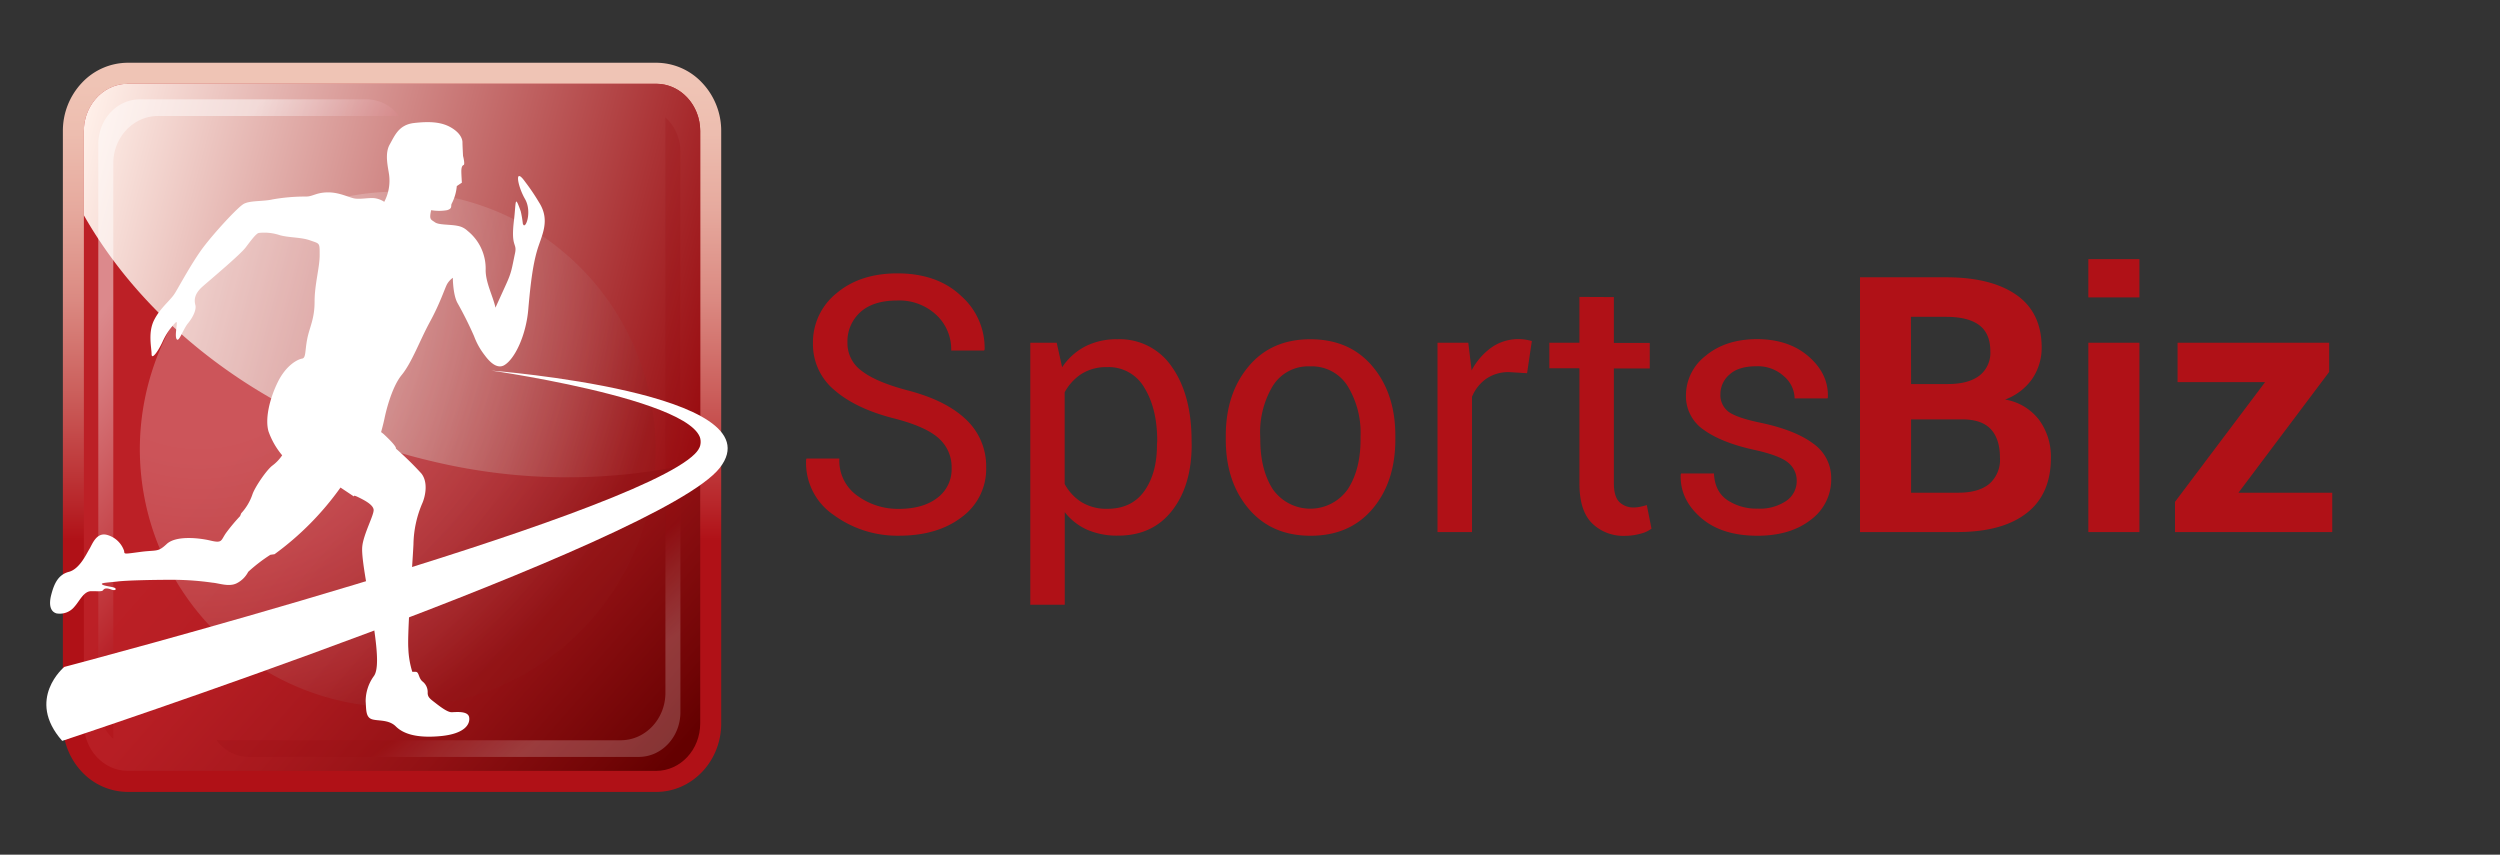 <svg id="All_Logos_outlined" data-name="All Logos outlined" xmlns="http://www.w3.org/2000/svg" xmlns:xlink="http://www.w3.org/1999/xlink" viewBox="0 0 600 205.12">
  <rect x="0" y="0" width="600" height="205.12" fill="#333333" stroke="none"/>
  <defs>
    <linearGradient id="linear-gradient" x1="94.09" y1="129.75" x2="94.09" y2="20.02" gradientUnits="userSpaceOnUse">
      <stop offset="0" stop-color="#b01117"/>
      <stop offset="0.08" stop-color="#b8262a"/>
      <stop offset="0.32" stop-color="#cb5e5b"/>
      <stop offset="0.53" stop-color="#db8a82"/>
      <stop offset="0.73" stop-color="#e6aa9e"/>
      <stop offset="0.89" stop-color="#edbdaf"/>
      <stop offset="1" stop-color="#efc4b5"/>
    </linearGradient>
    <linearGradient id="linear-gradient-2" x1="171.4" y1="170.21" x2="75.3" y2="86.12" gradientUnits="userSpaceOnUse">
      <stop offset="0" stop-color="#640000"/>
      <stop offset="0.09" stop-color="#720506"/>
      <stop offset="0.34" stop-color="#921114"/>
      <stop offset="0.58" stop-color="#a9191e"/>
      <stop offset="0.8" stop-color="#b71e24"/>
      <stop offset="1" stop-color="#bc2026"/>
    </linearGradient>
    <linearGradient id="linear-gradient-3" x1="176.89" y1="77.58" x2="18.63" y2="35.5" gradientUnits="userSpaceOnUse">
      <stop offset="0" stop-color="#98090d"/>
      <stop offset="1" stop-color="#fff0e9"/>
    </linearGradient>
    <linearGradient id="linear-gradient-4" x1="137.59" y1="144.29" x2="150.62" y2="161.32" gradientUnits="userSpaceOnUse">
      <stop offset="0" stop-color="#98090d"/>
      <stop offset="0.44" stop-color="#c87c7e"/>
      <stop offset="0.83" stop-color="#f0dadb"/>
      <stop offset="1" stop-color="#fff"/>
    </linearGradient>
    <linearGradient id="linear-gradient-5" x1="68.86" y1="107.86" x2="24.77" y2="74.79" gradientUnits="userSpaceOnUse">
      <stop offset="0" stop-color="#b01117"/>
      <stop offset="0.43" stop-color="#d47c80"/>
      <stop offset="0.82" stop-color="#f3dadb"/>
      <stop offset="1" stop-color="#fff"/>
    </linearGradient>
    <radialGradient id="radial-gradient" cx="47.85" cy="72.96" r="111.69" gradientTransform="translate(0 -0.22)" gradientUnits="userSpaceOnUse">
      <stop offset="0.01" stop-color="#fff"/>
      <stop offset="0.28" stop-color="#fff"/>
      <stop offset="0.35" stop-color="#fcf9f9"/>
      <stop offset="0.44" stop-color="#f3e8e8"/>
      <stop offset="0.56" stop-color="#e5cbcc"/>
      <stop offset="0.68" stop-color="#d2a4a5"/>
      <stop offset="0.81" stop-color="#b97173"/>
      <stop offset="0.94" stop-color="#9b3536"/>
      <stop offset="1" stop-color="#8d191b"/>
    </radialGradient>
  </defs>
  <title>sportsbiz-horizontal</title>
  <g>
    <path d="M30.69,15.06A15.16,15.16,0,0,0,19.63,19.9a16.79,16.79,0,0,0-4.54,11.58V173.64a16.77,16.77,0,0,0,4.54,11.58,15.16,15.16,0,0,0,11.06,4.84H157.48c8.61,0,15.61-7.37,15.61-16.42V31.48a16.76,16.76,0,0,0-4.55-11.58,15.12,15.12,0,0,0-11.06-4.84Z" fill="url(#linear-gradient)"/>
    <path d="M168.05,173.64c0,6.28-4.73,11.37-10.57,11.37H30.69c-5.83,0-10.56-5.09-10.56-11.37V31.48c0-6.28,4.73-11.37,10.56-11.37H157.48c5.84,0,10.57,5.09,10.57,11.37Z" fill="url(#linear-gradient-2)"/>
    <path d="M157.48,20.11H30.69c-5.83,0-10.56,5.09-10.56,11.37V51.67C35.87,79.36,66,101.94,103.9,110.75a139,139,0,0,0,64.15.1V31.48C168.05,25.2,163.32,20.11,157.48,20.11Z" fill="url(#linear-gradient-3)"/>
    <path d="M159.7,28.18V166.27c0,6.29-4.8,11.39-10.73,11.39H52a9.71,9.71,0,0,0,7.77,4H153.3c5.53,0,10-4.81,10-10.76V36.44A11.06,11.06,0,0,0,159.7,28.18Z" opacity="0.2" fill="url(#linear-gradient-4)"/>
    <path d="M27.19,177.32V39.23c0-6.29,4.8-11.39,10.74-11.39H95.75a9.71,9.71,0,0,0-7.77-4H33.59c-5.53,0-10,4.82-10,10.76V169.06A11.06,11.06,0,0,0,27.19,177.32Z" opacity="0.47" fill="url(#linear-gradient-5)"/>
    <path d="M33.56,107.77a61.89,61.89,0,1,1,61.89,62A62,62,0,0,1,33.56,107.77Z" opacity="0.24" fill="url(#radial-gradient)"/>
  </g>
  <path d="M14.93,177.81s143.83-47.54,157.83-65.54-54.84-23.33-54.84-23.33,60.23,8.61,48.84,20c-15.34,15.33-151.33,51.12-151.33,51.12S6.09,167.81,14.93,177.81Z" fill="#fff"/>
  <path d="M129.35,48.54A50.19,50.19,0,0,0,126,43.59c-2.61-3.66-1.82,1,0,4.17s0,7.73-.52,5.91A26.08,26.08,0,0,0,125,50.8c-.09-.29-.29-.85-.44-1.22-1-2.6-.72-.76-1.22,3.39-.78,6.52.82,5.23.26,7.83-.78,3.65-.78,4.43-2.08,7.3l-2.61,5.74c-.52-2.61-2.44-6.09-2.35-9.22a11.61,11.61,0,0,0-4.34-9.21h0a4.62,4.62,0,0,0-2.32-1.19c-2-.41-4.55-.18-5.51-.87s-1.45-.59-.91-2.91a11.11,11.11,0,0,0,3.82,0c1.37-.41.82-1,1.1-1.55a11.19,11.19,0,0,0,1.23-4.23l1.22-.82s-.13-2-.13-2.73.13-1.36.54-1.5-.13-2.18-.13-2.18-.14-2.59-.14-3.28-.41-2.18-2.73-3.54-5.19-1.51-8.87-1.09-4.64,3-5.87,5.18-.41,5.32-.14,7.23a10.87,10.87,0,0,1-1.16,6.51,5.47,5.47,0,0,0-2.79-.91c-1.5,0-2.73.27-4.1.14s-3.68-1.5-6.55-1.5-3.68,1-5.32,1a45.13,45.13,0,0,0-8,.68c-2.32.55-5.59.21-7.09,1.16s-6.66,6.54-9.39,10.09-5.91,9.5-7,11.27-3.49,3.46-5,6.46-.6,6.64-.6,8.14,1.5-.54,2.59-2.86a16.19,16.19,0,0,1,3.22-4.76c.69-.54-.37,3,.18,4s1.51-2.25,2.74-3.75,2.05-3.27,1.78-4.36-.41-2.6,1.77-4.51,8.95-7.58,10.28-9.32c1.19-1.55,2.55-3.46,3.23-3.51a11.71,11.71,0,0,1,5,.55c2.36.64,5,.44,7.31,1.26s2.24.51,2.24,3.52-1.22,7-1.22,11.19-1.23,6.14-1.78,9-.27,4.51-1.23,4.65-3.82,1.5-5.87,5.73-3,8.87-2.18,11.73a18.42,18.42,0,0,0,3.28,5.74,10,10,0,0,1-2.32,2.45c-1.37,1-4.1,5-4.78,6.83a12.73,12.73,0,0,1-2.73,4.64l-.27.68a43.79,43.79,0,0,0-3.41,4.09c-1.23,1.78-.82,2.46-3.69,1.78s-8.32-1.23-10.51.82-2.32,1.36-6.41,1.91-3.69.54-3.82-.28a6,6,0,0,0-4.1-3.82c-2.59-.68-3.55,2.32-4.23,3.41s-2.32,4.78-4.91,5.46-3.55,2.87-4.23,5.46-.14,4.1,1.23,4.51a4.54,4.54,0,0,0,4.36-1.64c1.23-1.37,2.19-3.69,4-3.69s2.6.14,2.87-.27.82-.54,1.91-.13,1.36-.14.82-.41-2.6-.42-3-.82,1.36-.41,3.68-.69,8.46-.41,13.51-.41a68.14,68.14,0,0,1,9.28.69c1.64.13,4,1.09,5.87.13a6.28,6.28,0,0,0,2.73-2.73,38.8,38.8,0,0,1,5.32-4.09l1-.14a70,70,0,0,0,15.83-16l3.27,2.18s-.41-.55,1,.14,3.55,1.77,3.68,3-2.45,5.87-2.73,8.87,1.64,11.87,2.73,19,1.09,10.78,0,12.14a10.24,10.24,0,0,0-1.91,6c.14,1.91,0,3.68,1.37,4.23s4.09,0,5.87,1.77,5,2.87,10.78,2.32,7.09-2.86,6.82-4.5-3.28-1.23-4.23-1.23-2.59-1.22-3.82-2.18-1.91-1.37-1.91-2.46a3.21,3.21,0,0,0-1.23-2.73c-1-.82-.82-2.32-1.64-2.32h-.82a21.5,21.5,0,0,1-.95-5.59c-.27-3.83.95-19.38,1.23-25a26,26,0,0,1,2.18-10c.68-1.64,1.37-4.91-.27-7a73.48,73.48,0,0,0-6.14-6s.54-.27-3-3.54l-.54-.41s.54-1.91.82-3.28S93.94,93,96.4,90s4.36-8.32,6.82-12.83,3.55-8.05,4.09-9a4.86,4.86,0,0,1,1.37-1.5s0,3.95,1.09,6a89.59,89.59,0,0,1,4,8,17,17,0,0,0,2.57,4.6c1.46,2,3.16,3.28,4.71,2.36,2.6-1.57,5.21-7.3,5.73-13.3s1.05-10.43,2.09-14.08S132.22,53,129.35,48.54Z" fill="#fff"/>
  <g>
    <path d="M228.39,112.28a9.2,9.2,0,0,0-3-7q-3-2.81-10.5-4.78-9.32-2.31-14.55-6.81a14.28,14.28,0,0,1-5.23-11.29,15.08,15.08,0,0,1,5.63-12q5.63-4.78,14.61-4.79,9.66,0,15.39,5.48a16.63,16.63,0,0,1,5.57,12.79l-.13.25h-7.89a11.27,11.27,0,0,0-3.64-8.61,13,13,0,0,0-9.3-3.4q-5.79,0-8.88,2.81a9.44,9.44,0,0,0-3.08,7.31A8.15,8.15,0,0,0,206.79,89q3.38,2.66,11,4.68,9.24,2.39,14.06,7a15.37,15.37,0,0,1,4.83,11.51,14.28,14.28,0,0,1-5.81,11.88q-5.82,4.5-15.18,4.5a25.83,25.83,0,0,1-15.64-5,15.09,15.09,0,0,1-6.58-13.27l.09-.25h7.89A10.27,10.27,0,0,0,205.8,119a16.5,16.5,0,0,0,9.87,3.13q5.88,0,9.3-2.65A8.58,8.58,0,0,0,228.39,112.28Z" fill="#b01117"/>
    <path d="M286,106.7q0,9.83-4.7,15.85t-13,6a18,18,0,0,1-7.37-1.41,14.15,14.15,0,0,1-5.39-4.22v22.21h-8.27V82.26h6.34l1.3,5.88a15,15,0,0,1,5.54-5,16.53,16.53,0,0,1,7.73-1.72,15.09,15.09,0,0,1,13.12,6.7q4.68,6.69,4.68,17.7Zm-8.27-.88q0-7.72-3.05-12.71a9.85,9.85,0,0,0-9-5,11.1,11.1,0,0,0-6.09,1.61,12.09,12.09,0,0,0-4.07,4.43v22a11.64,11.64,0,0,0,4.07,4.38,11.43,11.43,0,0,0,6.17,1.58q5.88,0,8.91-4.3t3-11.11Z" fill="#b01117"/>
    <path d="M294.19,104.56q0-10.08,5.46-16.61t14.82-6.53q9.45,0,14.93,6.51t5.48,16.63v.92q0,10.17-5.46,16.63t-14.86,6.47q-9.4,0-14.89-6.49t-5.48-16.61Zm8.28.92q0,7.23,3,11.93a11,11,0,0,0,18,0q3.06-4.71,3.06-11.93v-.92a21.39,21.39,0,0,0-3.09-11.89,10.11,10.11,0,0,0-9-4.74,10,10,0,0,0-9,4.74,21.63,21.63,0,0,0-3,11.89Z" fill="#b01117"/>
    <path d="M366.5,89.57l-4.24-.26a9.45,9.45,0,0,0-5.52,1.56,9.91,9.91,0,0,0-3.46,4.36v32.46H345V82.26h7.39l.8,6.63a15.85,15.85,0,0,1,4.77-5.5,11.17,11.17,0,0,1,6.53-2,10,10,0,0,1,1.76.15,11,11,0,0,1,1.39.31Z" fill="#b01117"/>
    <path d="M387.33,71.3v11h8.61v6.13h-8.61V116c0,2.13.44,3.62,1.32,4.49a4.79,4.79,0,0,0,3.51,1.3,7.45,7.45,0,0,0,1.6-.19,11.7,11.7,0,0,0,1.47-.39l1.13,5.66a7.25,7.25,0,0,1-2.73,1.24,13.83,13.83,0,0,1-3.57.49,10.72,10.72,0,0,1-8-3.05q-3-3-3-9.55V88.39h-7.22V82.26h7.22v-11Z" fill="#b01117"/>
    <path d="M431.21,115.47a5.54,5.54,0,0,0-2.07-4.45q-2.08-1.71-7.88-3-8-1.73-12.32-4.83a9.75,9.75,0,0,1-4.31-8.31,12,12,0,0,1,4.73-9.49q4.72-3.95,12.24-4,7.72,0,12.51,4.2t4.58,9.78l-.09.25h-7.89a7.17,7.17,0,0,0-2.58-5.33,9.27,9.27,0,0,0-6.53-2.39c-2.92,0-5.09.66-6.53,2a6.17,6.17,0,0,0-2.17,4.7,5,5,0,0,0,1.87,4.16q1.88,1.47,7.71,2.69,8.36,1.76,12.68,5a10.07,10.07,0,0,1,4.33,8.44,12,12,0,0,1-4.9,9.86q-4.89,3.82-12.78,3.83-8.7,0-13.69-4.41t-4.75-10.29l.09-.25h7.89c.14,2.94,1.23,5.08,3.28,6.44a12.63,12.63,0,0,0,7.18,2,11.3,11.3,0,0,0,6.91-1.87A5.72,5.72,0,0,0,431.21,115.47Z" fill="#b01117"/>
  </g>
  <g>
    <path d="M446.4,127.69V66.55h20.66q10.79,0,16.84,4.2T490,83.31a13.25,13.25,0,0,1-2.25,7.58,13.64,13.64,0,0,1-6.53,5,12.93,12.93,0,0,1,8.25,5,15,15,0,0,1,2.75,8.94q0,8.77-5.79,13.29T470,127.69Zm12.26-35.52h8.82c3.28,0,5.79-.67,7.56-2a6.94,6.94,0,0,0,2.64-5.88c0-2.82-.88-4.91-2.66-6.25s-4.43-2-8-2h-8.4Zm0,8.48v17.6H470q4.86,0,7.43-2.12a7.65,7.65,0,0,0,2.56-6.26q0-4.49-2.18-6.85c-1.46-1.58-3.75-2.37-6.89-2.37Z" fill="#b01117"/>
    <path d="M513.46,71.38H501.2V62.19h12.26Zm0,56.31H501.2V82.26h12.26Z" fill="#b01117"/>
    <path d="M537.23,118.25h22.51v9.44H522v-7.25l21.62-28.73h-21V82.26H559v7Z" fill="#b01117"/>
  </g>
</svg>
